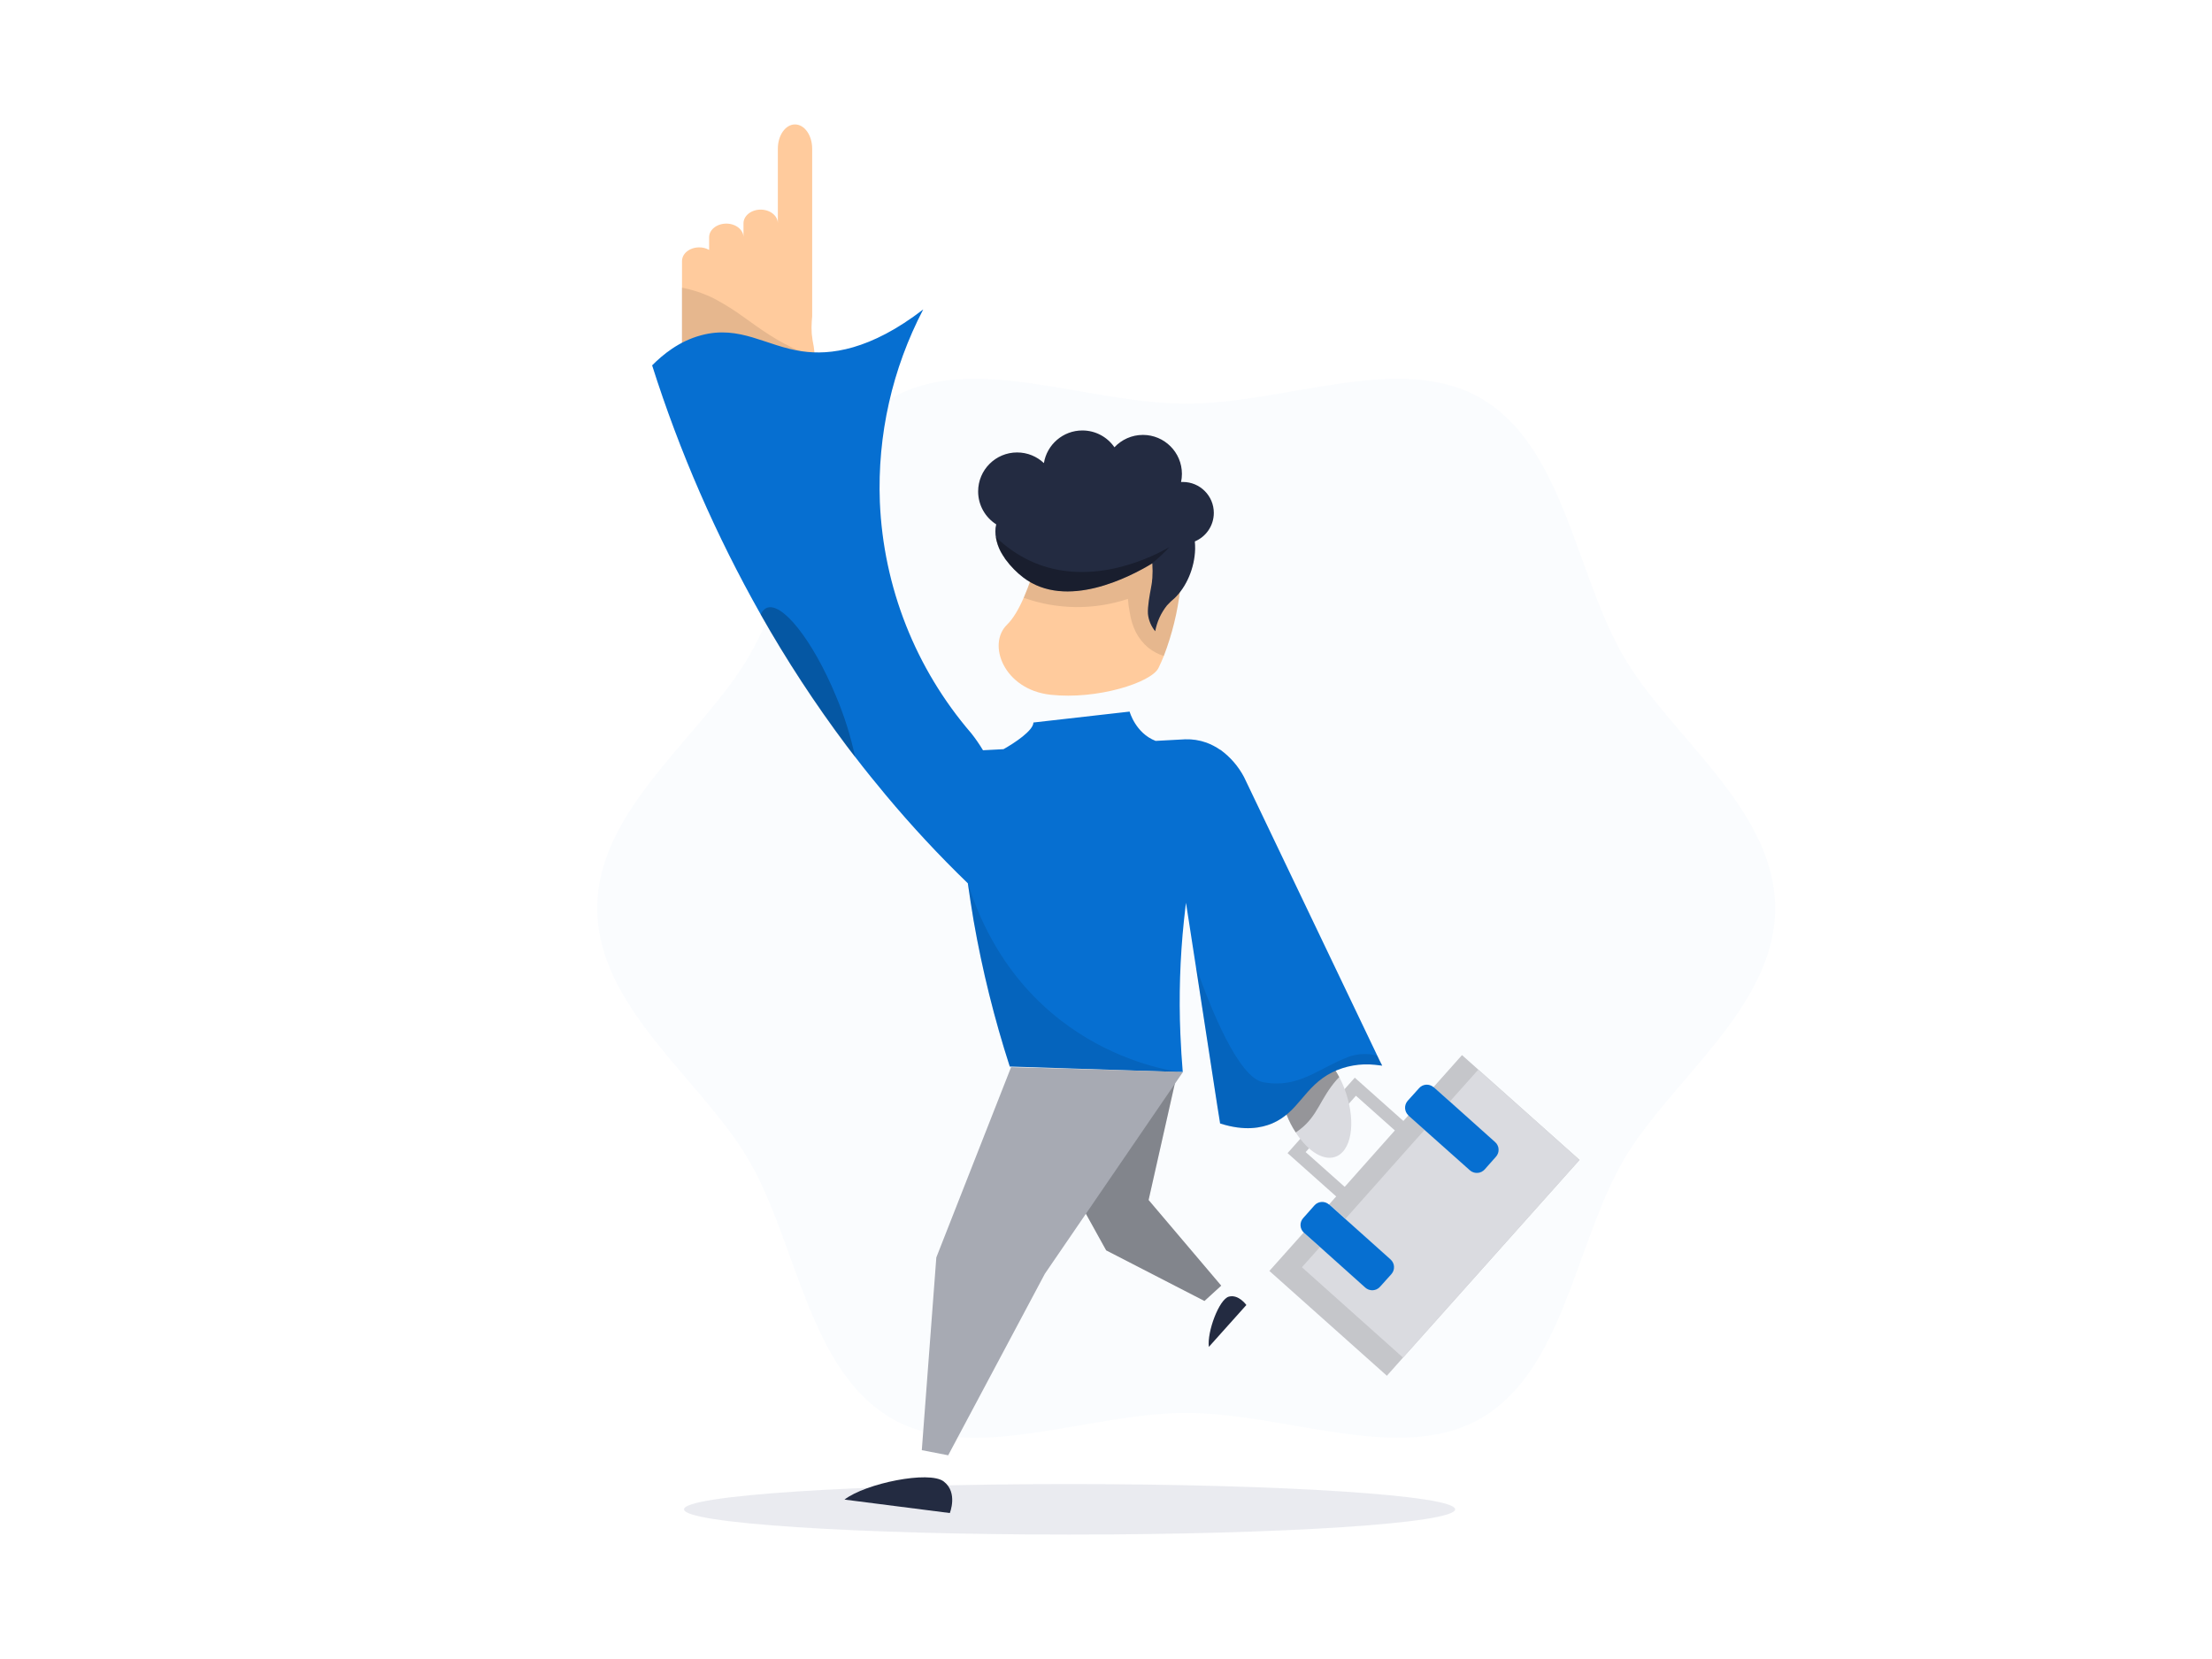 <svg xmlns="http://www.w3.org/2000/svg" width="800" height="600" fill="none" viewBox="0 0 800 600">
    <style>
        :where(.theme-dark, [data-theme="dark"]) .tblr-illustrations-wait-a { fill: black; opacity: 0.07; } :where(.theme-dark, [data-theme="dark"]) .tblr-illustrations-wait-b { fill: #1D2535; } :where(.theme-dark, [data-theme="dark"]) .tblr-illustrations-wait-c { fill: #454C5E; }
        @media (prefers-color-scheme: dark) { .tblr-illustrations-wait-a { fill: black; opacity: 0.07; } .tblr-illustrations-wait-b { fill: #1D2535; } .tblr-illustrations-wait-c { fill: #454C5E; } }
    </style>
    <path d="M216 328.505C216 364.536 254.094 390.669 270.919 419.757C288.272 449.772 292.446 495.644 322.509 513.004C351.586 529.835 392.999 511.01 429.006 511.01C465.013 511.01 506.39 529.776 535.503 513.004C565.507 495.644 569.681 449.772 587.092 419.757C603.918 390.669 642 364.536 642 328.505C642 292.473 603.918 266.34 587.092 237.252C569.728 207.237 565.554 161.365 535.503 144.006C506.425 127.162 465.025 145.999 429.006 145.999C392.987 145.999 351.622 127.163 322.509 143.994C292.505 161.365 288.331 207.237 270.919 237.252C254.094 266.34 216 292.473 216 328.505Z" fill="#066FD1" style="fill: #066FD1; fill: #066FD1;" opacity="0.02" class="tblr-illustrations-wait-a"/>
    <path d="M491.391 439.953L465.672 417.042L489.976 389.768L515.695 412.678L491.391 439.953ZM472.198 416.669L491.017 433.427L509.2 413.042L490.391 396.283L472.198 416.669Z" fill="#DADBE0"/>
    <path d="M491.391 439.953L465.672 417.042L489.976 389.768L515.695 412.678L491.391 439.953ZM472.198 416.669L491.017 433.427L509.2 413.042L490.391 396.283L472.198 416.669Z" fill="black" opacity="0.1"/>
    <path d="M571.253 419.497L534.645 386.849L528.756 381.596L518.432 393.182H518.523L524.352 398.374L540.736 413.042C541.105 413.368 541.405 413.764 541.62 414.206C541.835 414.649 541.96 415.129 541.988 415.62C542.016 416.112 541.947 416.603 541.784 417.068C541.621 417.532 541.368 417.959 541.039 418.325L536.948 422.942C536.282 423.68 535.353 424.129 534.36 424.191C533.367 424.253 532.389 423.924 531.635 423.275L515.25 408.607L509.421 403.415V403.344L505.482 407.708L484.268 431.568L480.682 435.609H480.783L486.612 440.791L502.967 455.428C503.715 456.089 504.17 457.02 504.232 458.016C504.295 459.012 503.959 459.993 503.3 460.742L499.178 465.328C498.518 466.076 497.587 466.531 496.591 466.594C495.594 466.656 494.614 466.321 493.865 465.661L477.389 451.004L471.561 445.822L471.51 445.751L459.095 459.651L501.583 497.552L507.421 490.996L571.253 419.497Z" fill="#DADBE0"/>
    <path d="M571.253 419.497L534.645 386.849L528.756 381.596L518.432 393.182H518.523L524.352 398.374L540.736 413.042C541.105 413.368 541.405 413.764 541.62 414.206C541.835 414.649 541.96 415.129 541.988 415.62C542.016 416.112 541.947 416.603 541.784 417.068C541.621 417.532 541.368 417.959 541.039 418.325L536.948 422.942C536.282 423.68 535.353 424.129 534.36 424.191C533.367 424.253 532.389 423.924 531.635 423.275L515.25 408.607L509.421 403.415V403.344L505.482 407.708L484.268 431.568L480.682 435.609H480.783L486.612 440.791L502.967 455.428C503.715 456.089 504.17 457.02 504.232 458.016C504.295 459.012 503.959 459.993 503.3 460.742L499.178 465.328C498.518 466.076 497.587 466.531 496.591 466.594C495.594 466.656 494.614 466.321 493.865 465.661L477.389 451.004L471.561 445.822L471.51 445.751L459.095 459.651L501.583 497.552L507.421 490.996L571.253 419.497Z" fill="black" opacity="0.1"/>
    <path d="M571.253 419.497L534.645 386.849L524.352 398.385L540.736 413.052C541.105 413.378 541.405 413.774 541.62 414.216C541.835 414.659 541.96 415.14 541.988 415.631C542.016 416.122 541.947 416.614 541.784 417.078C541.621 417.542 541.368 417.969 541.039 418.335L536.948 422.952C536.282 423.69 535.353 424.139 534.36 424.201C533.367 424.263 532.389 423.935 531.635 423.285L515.25 408.618L511.533 412.739L490.319 436.599L486.562 440.811L502.916 455.449C503.664 456.11 504.119 457.04 504.182 458.036C504.244 459.033 503.909 460.013 503.249 460.762L499.128 465.348C498.467 466.096 497.536 466.551 496.54 466.614C495.544 466.676 494.564 466.341 493.814 465.682L477.389 451.004L470.854 458.318L507.421 490.996L571.253 419.497Z" fill="#DADBE0"/>
    <path d="M502.876 455.449L486.521 440.811L480.723 435.609H480.622C479.885 434.968 478.927 434.642 477.952 434.7C476.977 434.759 476.064 435.198 475.41 435.922L471.288 440.569C470.64 441.296 470.304 442.249 470.351 443.222C470.398 444.195 470.825 445.11 471.541 445.771L471.591 445.842L477.42 451.024L493.805 465.702C494.554 466.361 495.534 466.697 496.53 466.634C497.527 466.572 498.457 466.116 499.118 465.368L503.24 460.782C503.567 460.409 503.818 459.974 503.977 459.504C504.137 459.033 504.201 458.536 504.168 458.04C504.134 457.544 504.002 457.06 503.781 456.615C503.559 456.171 503.251 455.774 502.876 455.449ZM540.737 413.052L524.352 398.385L518.523 393.182H518.432C517.694 392.548 516.735 392.229 515.764 392.295C514.792 392.361 513.886 392.807 513.24 393.536L509.088 398.142C508.444 398.881 508.114 399.842 508.166 400.821C508.219 401.8 508.651 402.72 509.371 403.385V403.456L515.2 408.648L531.635 423.285C532.389 423.935 533.367 424.263 534.36 424.201C535.353 424.139 536.282 423.69 536.949 422.952L541.04 418.335C541.369 417.969 541.622 417.542 541.784 417.078C541.947 416.614 542.017 416.122 541.988 415.631C541.96 415.14 541.835 414.659 541.62 414.216C541.405 413.774 541.105 413.378 540.737 413.052Z" fill="#066FD1" style="fill: #066FD1; fill: #066FD1;"/>
    <path d="M465.358 403.284C466.224 405.486 467.318 407.592 468.621 409.567C473.136 416.638 479.147 420.305 483.642 418.083C489.339 415.224 490.39 404.072 485.996 393.101C485.511 391.879 484.986 390.687 484.359 389.556C479.773 380.737 472.753 375.777 467.722 378.313C462.035 381.121 460.964 392.334 465.358 403.284Z" fill="#DADBE0"/>
    <path d="M465.358 403.284C466.224 405.486 467.318 407.592 468.621 409.567C469.177 409.193 469.631 408.86 470.167 408.466C476.763 403.344 477.329 397.475 483.511 390.414C483.773 390.108 484.056 389.822 484.359 389.556C479.773 380.737 472.753 375.777 467.722 378.313C462.035 381.121 460.964 392.334 465.358 403.284Z" fill="black" opacity="0.32"/>
    <path d="M294.793 133.238C294.841 130.623 294.679 128.008 294.308 125.419C293.982 123.854 293.739 122.272 293.581 120.681C293.476 119.232 293.476 117.777 293.581 116.327L293.732 114.418V53.768C293.732 48.929 290.954 45 287.52 45C284.085 45 281.317 48.929 281.317 53.768V80.77C281.317 78.032 278.529 75.81 275.105 75.81C271.68 75.81 268.892 78.032 268.892 80.77V85.821C268.892 83.093 266.114 80.871 262.69 80.871C259.265 80.871 256.467 83.063 256.467 85.79V90.386C255.372 89.765 254.13 89.448 252.871 89.467C249.437 89.467 246.659 91.669 246.659 94.427V128.662C246.659 130.904 248.477 132.702 251.002 133.389V133.985C251.174 147.541 254.649 159.532 259.952 167.159C263.72 172.674 268.438 175.937 273.489 175.846C284.206 175.755 292.934 160.694 294.55 140.975C294.712 138.48 294.853 135.864 294.793 133.238Z" fill="#FFCB9D" style="fill: #FFCB9D; fill: #FFCB9D;"/>
    <path d="M292.308 128.096C290.409 151.33 280.186 169.078 267.478 169.219C264.815 169.253 262.195 168.554 259.902 167.199C254.599 159.572 251.124 147.582 250.952 134.025V133.429C248.427 132.783 246.608 130.944 246.608 128.702V104.024C249.746 104.644 252.813 105.581 255.76 106.822L256.417 107.095C257.326 107.509 258.195 107.923 259.033 108.388C262.433 110.241 265.71 112.313 268.842 114.59C274.721 118.772 280.802 123.409 289.783 127.227C290.608 127.563 291.451 127.853 292.308 128.096Z" fill="black" opacity="0.1"/>
    <path d="M498.977 383.606C498.694 383 498.401 382.404 498.118 381.798L496.007 377.383C480.666 345.287 465.308 313.178 449.934 281.055C447.882 277.166 444.969 273.797 441.418 271.205L441.266 271.155C439.73 270.094 438.067 269.228 436.317 268.579C433.862 267.704 431.264 267.296 428.66 267.377C425.72 267.508 422.79 267.71 419.851 267.852L417.942 267.953C410.658 265.144 408.537 257.356 408.537 257.356L373.747 261.306C373.747 264.185 366.979 268.69 362.928 270.953C360.453 271.064 357.989 271.226 355.514 271.337C354.231 269.191 352.807 267.132 351.251 265.175C331.132 241.815 319.489 212.346 318.209 181.544C317.282 157.359 322.693 133.351 333.906 111.903C314.764 126.672 300.187 128.52 290.146 127.055C277.095 125.257 267.66 117.439 253.548 121.267C245.467 123.429 239.638 128.338 235.85 132.137C245.786 163.432 258.941 193.612 275.105 222.192C284.428 238.667 294.8 254.526 306.157 269.67C307.167 271.034 308.178 272.367 309.248 273.711C312.946 278.539 316.673 283.125 320.36 287.55C329.675 298.707 339.579 309.359 350.029 319.461C350.645 323.875 351.362 328.411 352.13 333.048C355.251 350.887 359.616 368.486 365.191 385.717L427.76 387.738C427.397 383.465 427.114 378.868 426.902 374.04C426.326 360.302 426.758 346.54 428.195 332.866C428.346 331.361 428.518 329.906 428.69 328.461C428.781 327.805 428.851 327.158 428.922 326.502C429.245 328.633 429.579 330.815 429.932 332.946C430.788 338.502 431.646 344.055 432.508 349.604C435.074 366.373 437.653 383.148 440.246 399.93C440.579 402.062 440.903 404.173 441.256 406.304C441.315 406.32 441.372 406.34 441.428 406.365C450.146 409.133 456.146 407.941 460.096 406.304C469.773 402.163 471.601 392.95 481.784 387.818C486.582 385.478 491.941 384.533 497.249 385.091C498.179 385.172 499.058 385.293 499.886 385.404L498.977 383.606Z" fill="#066FD1" style="fill: #066FD1; fill: #066FD1;"/>
    <path d="M367.211 392.9L400.061 452.206L435.609 470.51L441.67 464.975L415.406 434.003L425.841 387.707L367.211 392.9Z" fill="#A7AAB3"/>
    <path d="M386.828 555C463.84 555 526.271 550.912 526.271 545.868C526.271 540.825 463.84 536.736 386.828 536.736C309.816 536.736 247.386 540.825 247.386 545.868C247.386 550.912 309.816 555 386.828 555Z" fill="#D6D8E2" opacity="0.5" class="tblr-illustrations-wait-b"/>
    <path d="M428.275 191.746C428.114 195.928 427.78 202.05 427.154 209.586C427.037 210.784 426.93 211.982 426.831 213.182C425.874 221.416 423.885 229.496 420.911 237.234C420.285 238.769 419.669 240.214 418.962 241.628C416.355 246.84 396.859 253.134 379.929 251.265C362.999 249.396 356.907 232.93 364.241 225.89C366.474 223.698 368.545 220.101 370.242 216.162C372.263 211.458 373.951 206.617 375.292 201.676C376.121 198.858 376.535 196.999 376.535 196.999L389.859 185.493H421.82C421.447 190.877 422.831 194.585 424.548 194.928C426.265 195.272 427.902 192.362 428.275 191.746Z" fill="#FFCB9D" style="fill: #FFCB9D; fill: #FFCB9D;"/>
    <path d="M428.275 191.746C428.114 195.928 427.78 202.05 427.154 209.586C427.038 210.784 426.93 211.982 426.831 213.182C425.874 221.416 423.885 229.496 420.911 237.234C418.842 236.597 416.915 235.568 415.234 234.203C413.411 232.666 411.907 230.785 410.81 228.668C409.696 226.402 408.946 223.975 408.587 221.475C408.269 219.863 408.047 218.234 407.921 216.596C395.67 220.678 382.405 220.539 370.242 216.202C372.263 211.498 373.951 206.658 375.293 201.716C376.121 198.898 376.535 197.039 376.535 197.039L389.859 185.534H421.821C421.447 190.918 422.831 194.625 424.548 194.969C426.265 195.312 427.902 192.362 428.275 191.746Z" fill="black" opacity="0.1"/>
    <path d="M367.211 392.9L400.061 452.206L435.609 470.51L441.67 464.975L415.406 434.003L425.841 387.707L367.211 392.9Z" fill="black" opacity="0.22"/>
    <path d="M427.821 387.707L377.899 460.661L342.927 526.322L333.381 524.473L338.634 454.772L365.676 385.95L427.821 387.707Z" fill="#A7AAB3"/>
    <path d="M499.916 385.444C499.088 385.333 498.209 385.212 497.28 385.131C491.971 384.573 486.612 385.518 481.814 387.859C471.632 392.99 469.803 402.203 460.126 406.345C456.166 407.981 450.176 409.173 441.458 406.405L440.297 399.971C437.711 383.188 435.131 366.413 432.559 349.644C437.882 364.878 447.913 389.697 456.803 391.384C469.702 393.819 476.784 386.333 487.855 382.172C491.172 381.007 494.765 380.876 498.159 381.798C498.441 382.404 498.734 383 499.017 383.606L499.916 385.444ZM427.811 387.818L365.242 385.798C359.662 368.583 355.301 350.996 352.19 333.169C351.402 328.535 350.699 324.01 350.079 319.592C370.232 382.757 427.811 387.818 427.811 387.818Z" fill="black" opacity="0.1"/>
    <path d="M391.455 155.683C396.262 155.683 400.508 158.089 403.053 161.762C405.627 159.01 409.29 157.29 413.355 157.29C421.143 157.29 427.457 163.603 427.457 171.391C427.457 172.399 427.351 173.382 427.15 174.33C427.369 174.317 427.589 174.311 427.811 174.311C433.987 174.311 438.993 179.317 438.993 185.493C438.993 190.136 436.164 194.119 432.134 195.809C432.212 196.728 432.246 197.651 432.236 198.575C432.054 205.525 429.043 212.273 424.811 216.333C423.836 217.135 422.921 218.006 422.073 218.94C419.898 221.657 418.43 224.871 417.8 228.294C416.313 226.506 415.395 224.314 415.164 222C414.998 219.378 415.805 215.097 416.255 212.71C416.408 211.897 416.52 211.304 416.538 211.071C416.538 211.071 416.538 210.828 416.618 210.535C416.618 210.241 416.643 210.047 416.679 209.774L416.679 209.773C416.703 209.587 416.731 209.365 416.76 209.05C416.877 207.369 416.877 205.681 416.76 203.999C416.784 203.917 416.784 203.829 416.76 203.747C408.679 208.676 385.627 220.677 370.111 208.879C367.7 207.039 365.564 204.866 363.767 202.424C363.587 202.224 363.437 202 363.322 201.757C362.887 201.148 362.489 200.514 362.13 199.858C362.097 199.798 362.06 199.741 362.019 199.686C361.098 197.981 360.47 196.134 360.161 194.221L360.049 193.474C359.979 192.633 359.979 191.788 360.049 190.948C360.11 190.506 360.191 190.069 360.291 189.637C356.362 187.134 353.756 182.739 353.756 177.735C353.756 169.947 360.069 163.633 367.858 163.633C371.607 163.633 375.014 165.096 377.54 167.483C378.639 160.79 384.451 155.683 391.455 155.683Z" fill="#232B41" class="tblr-illustrations-wait-c"/>
    <path d="M343.513 547.212L305.42 542.343C313.107 536.443 336.058 531.787 341.301 535.787C346.544 539.787 343.513 547.212 343.513 547.212Z" fill="#232B41" class="tblr-illustrations-wait-c"/>
    <path d="M450.762 471.975L437.195 487.127C436.518 481.632 440.912 469.884 444.438 468.944C447.963 468.005 450.762 471.975 450.762 471.975Z" fill="#232B41" class="tblr-illustrations-wait-c"/>
    <path d="M416.689 203.706C408.607 208.636 385.556 220.637 370.039 208.838C367.629 206.999 365.493 204.825 363.696 202.383C363.516 202.184 363.366 201.959 363.251 201.716C362.816 201.108 362.418 200.474 362.059 199.817C362.026 199.758 361.989 199.701 361.948 199.646C361.027 197.941 360.399 196.093 360.089 194.181C363.712 197.709 367.889 200.62 372.454 202.797C395.081 213.424 418.8 200.191 422.598 198.07L422.881 197.908C420.966 199.995 418.896 201.933 416.689 203.706Z" fill="black" opacity="0.3"/>
    <path d="M309.268 273.822C308.258 272.438 307.248 271.104 306.157 269.781C294.805 254.636 284.436 238.777 275.115 222.303C275.459 221.315 276.148 220.483 277.054 219.96C282.56 217.162 293.863 231.354 302.308 251.669C305.333 258.813 307.664 266.231 309.268 273.822Z" fill="black" opacity="0.22"/>
</svg>
